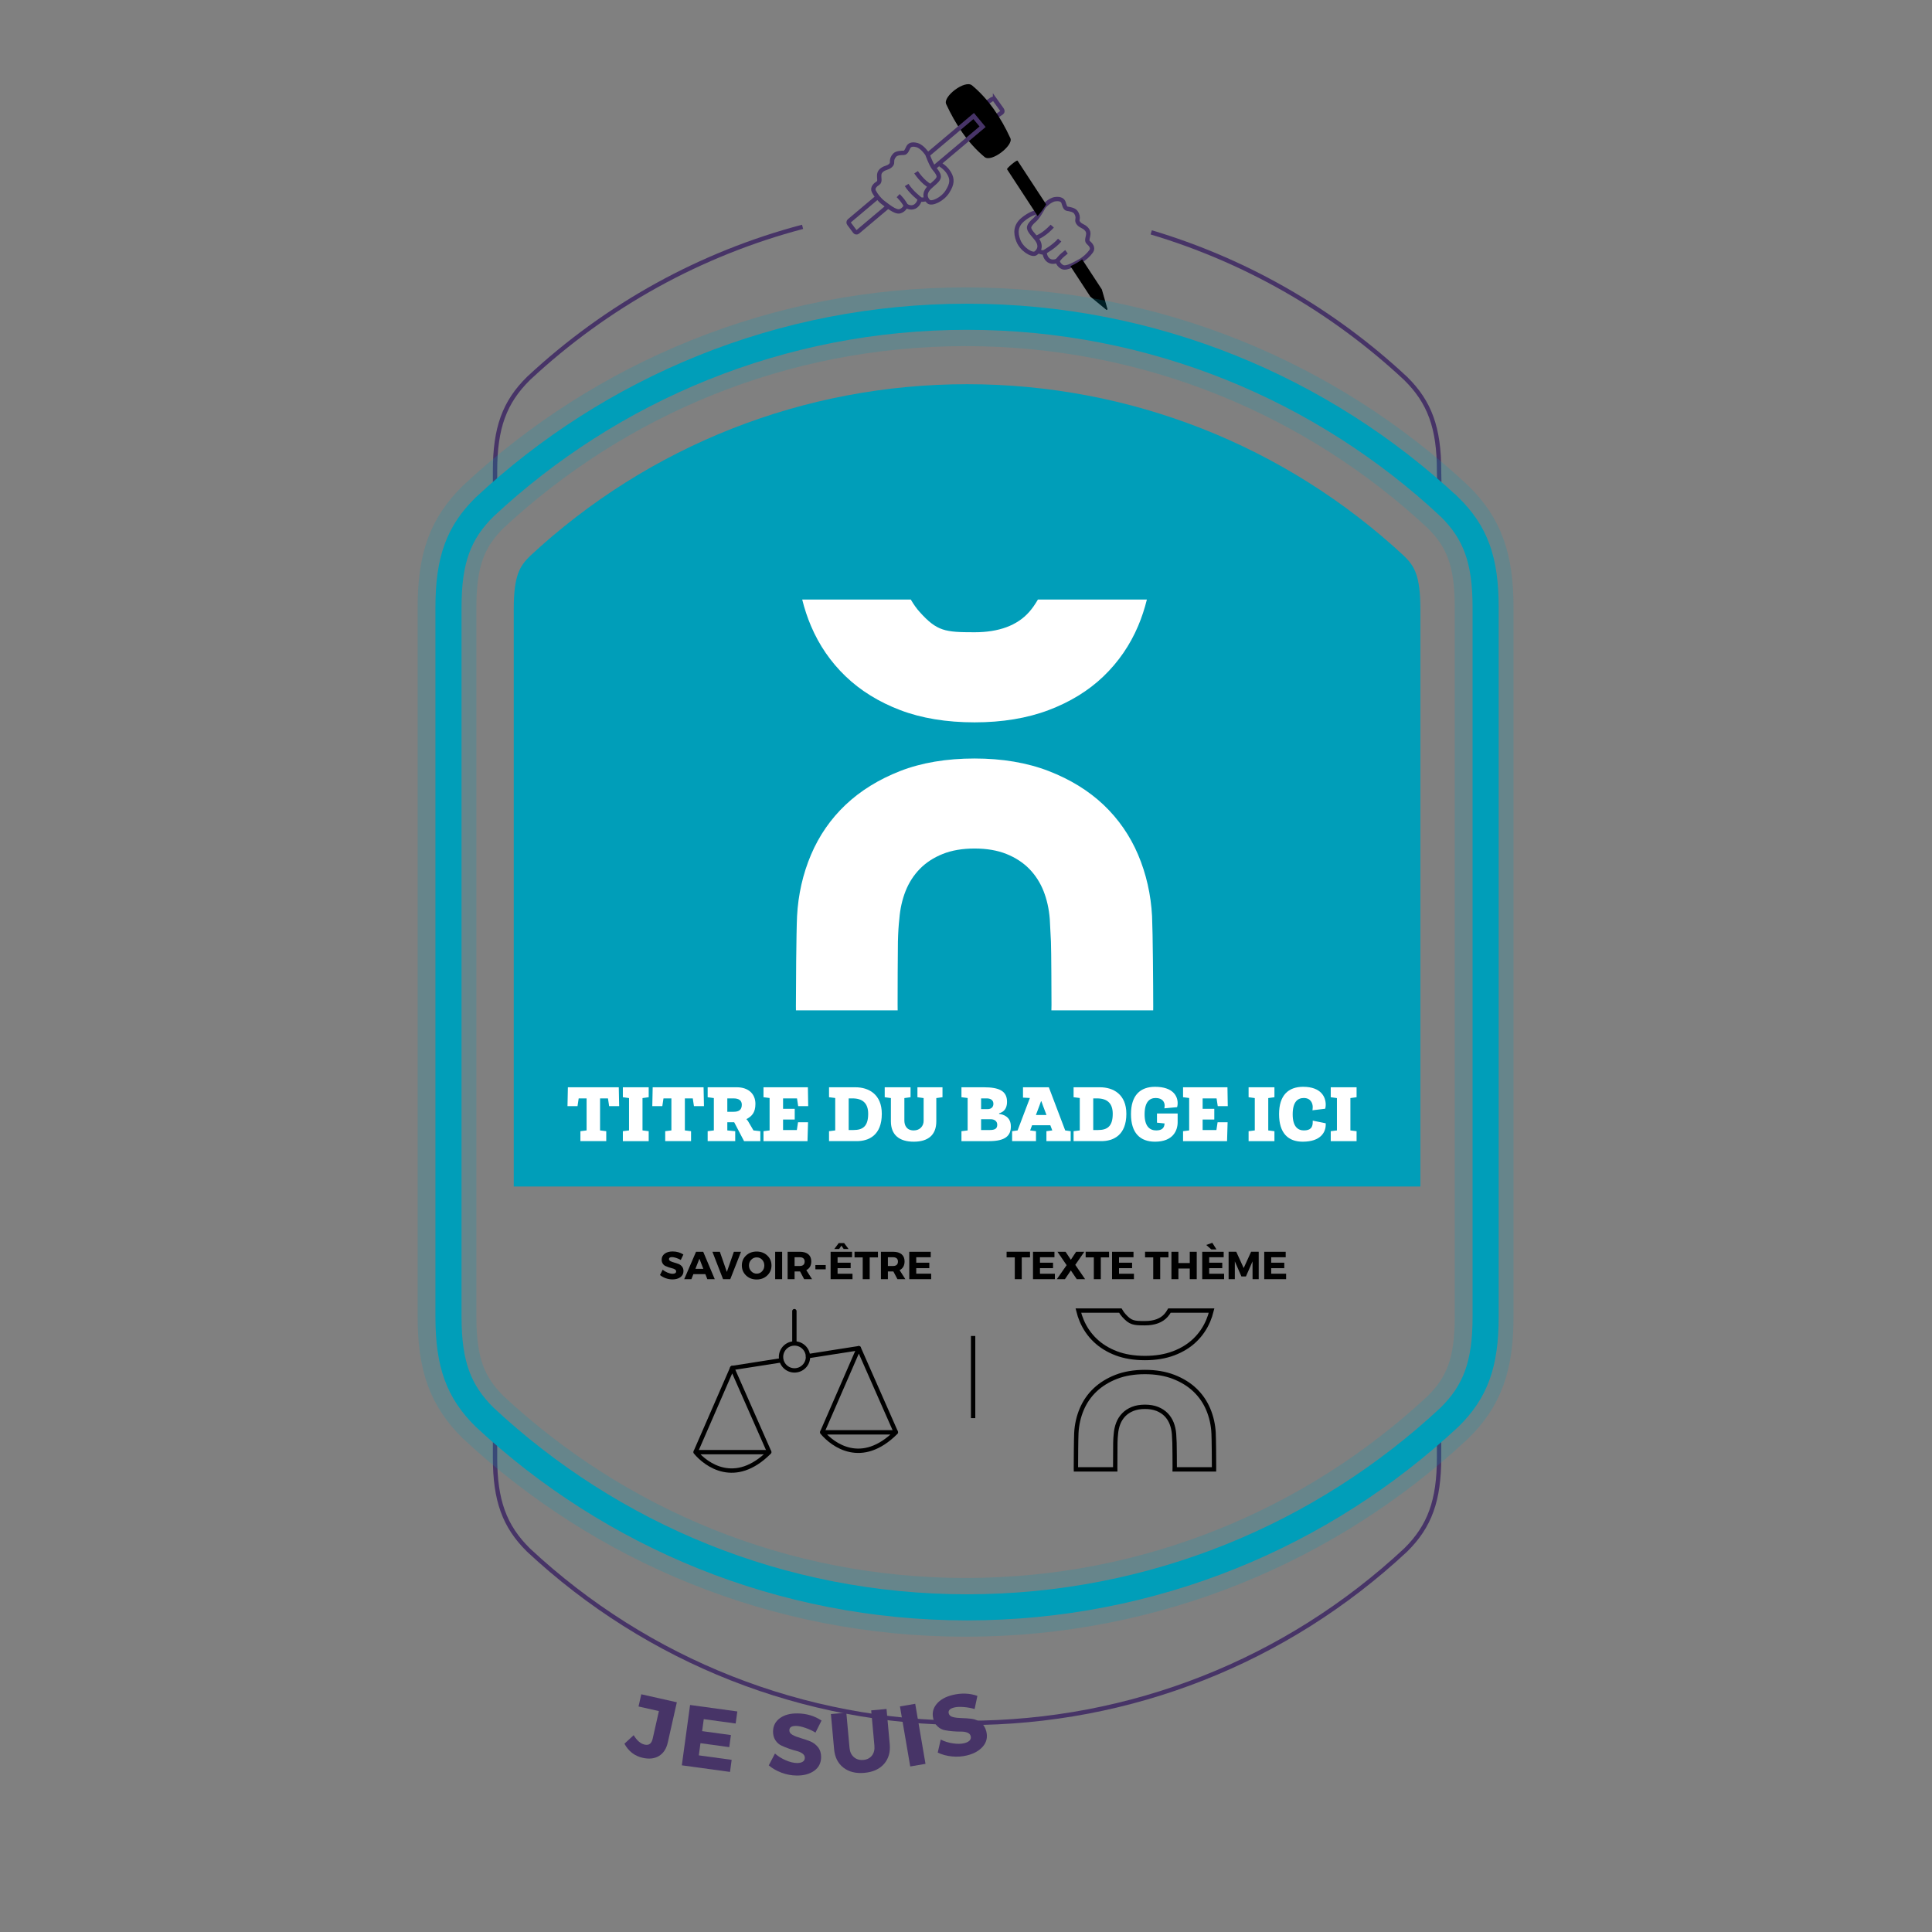 <?xml version="1.0" encoding="UTF-8" standalone="no"?>
<svg xmlns:dc="http://purl.org/dc/elements/1.1/"
  xmlns:cc="http://creativecommons.org/ns#"
  xmlns:rdf="http://www.w3.org/1999/02/22-rdf-syntax-ns#"
  xmlns:svg="http://www.w3.org/2000/svg"
  xmlns="http://www.w3.org/2000/svg"
  xmlns:xlink="http://www.w3.org/1999/xlink" version="1.1" x="0px" y="0px" width="100%" height="100%" viewBox="0 0 888.189 888.189" enable-background="new 0 0 850.394 841.89" xml:space="preserve" id="svg2303">
  <rect x="0" y="0" width="888.189" height="888.189" fill="#808080" stroke="none"/>
  <defs id="defs2307">
    <linearGradient y2="116.817" x2="420.564" y1="116.817" x1="257.767" gradientUnits="userSpaceOnUse" id="SVGID_1_">
      <stop id="stop2215" style="stop-color:#FFFFFF" offset="0" />
      <stop id="stop2217" style="stop-color:#8D7D9F" offset="0.452" />
      <stop id="stop2219" style="stop-color:#473467" offset="1" />
    </linearGradient>
    <linearGradient gradientTransform="matrix(-1,0,0,1,1066.576,0)" y2="116.817" x2="634.81" y1="116.817" x1="472.013" gradientUnits="userSpaceOnUse" id="SVGID_2_">
      <stop id="stop2224" style="stop-color:#FFFFFF" offset="0" />
      <stop id="stop2226" style="stop-color:#8D7D9F" offset="0.452" />
      <stop id="stop2228" style="stop-color:#473467" offset="1" />
    </linearGradient>
    <clipPath id="SVGID_2_-4">
      <use height="100%" width="100%" y="0" x="0" xlink:href="#SVGID_1_-0" overflow="visible" id="use122" />
    </clipPath>
    <clipPath id="SVGID_4_">
      <use height="100%" width="100%" y="0" x="0" xlink:href="#SVGID_3_" overflow="visible" id="use132" />
    </clipPath>
    <path id="SVGID_1_-0" d="m 404.664,50.394 c 1.172,3.438 3.039,6.252 4.836,8.439 l -19.805,17.313 c -3.164,-1.836 -6.135,-4.258 -8.674,-7.969 l -13.156,3.746 c 0,0 -1.5,20.816 0.125,20.816 1.625,0 20.75,-1.5 22,-1.5 1.25,0 37.625,-22.125 37.625,-22.125 l 13.875,-38 c 0,0 -0.625,-12.084 -1,-12.291 -0.375,-0.209 -36.375,17.006 -36.375,17.006 z" />
    <path id="SVGID_3_" d="m 453.475,81.825 c 1.949,-1.783 5.014,-5.445 6.551,-8.467 l 18.717,21.805 0.957,1.021 c -2.836,3.092 -6.361,5.285 -9.527,6.563 l 4.693,17.242 13.125,9.75 0.375,-10.625 c 0,0 -5.125,-47.875 -5.375,-48.25 -0.25,-0.375 -24.334,-23.75 -24.334,-23.75 0,0 -13.166,1.125 -13.166,1.5 0,0.375 -9.506,10 -9.506,10 l 5.662,19.625 z" />
    <clipPath id="SVGID_2_-4-8">
      <use id="use122-9" overflow="visible" xlink:href="#SVGID_1_-0" x="0" y="0" width="100%" height="100%" />
    </clipPath>
    <clipPath id="SVGID_4_-4">
      <use id="use132-1" overflow="visible" xlink:href="#SVGID_3_" x="0" y="0" width="100%" height="100%" />
    </clipPath>
    <path d="m 404.664,50.394 c 1.172,3.438 3.039,6.252 4.836,8.439 l -19.805,17.313 c -3.164,-1.836 -6.135,-4.258 -8.674,-7.969 l -13.156,3.746 c 0,0 -1.5,20.816 0.125,20.816 1.625,0 20.75,-1.5 22,-1.5 1.25,0 37.625,-22.125 37.625,-22.125 l 13.875,-38 c 0,0 -0.625,-12.084 -1,-12.291 -0.375,-0.209 -36.375,17.006 -36.375,17.006 z" id="path300" />
    <path d="m 453.475,81.825 c 1.949,-1.783 5.014,-5.445 6.551,-8.467 l 18.717,21.805 0.957,1.021 c -2.836,3.092 -6.361,5.285 -9.527,6.563 l 4.693,17.242 13.125,9.75 0.375,-10.625 c 0,0 -5.125,-47.875 -5.375,-48.25 -0.25,-0.375 -24.334,-23.75 -24.334,-23.75 0,0 -13.166,1.125 -13.166,1.5 0,0.375 -9.506,10 -9.506,10 l 5.662,19.625 z" id="path307" />
    <linearGradient y2="34.083" x2="419.225" y1="34.083" x1="256.428" gradientUnits="userSpaceOnUse" id="SVGID_1_-1" gradientTransform="translate(-0.529,-24.95)">
      <stop id="stop95" style="stop-color:#FFFFFF" offset="0" />
      <stop id="stop97" style="stop-color:#8D7D9F" offset="0.452" />
      <stop id="stop99" style="stop-color:#473467" offset="1" />
    </linearGradient>
    <linearGradient gradientTransform="matrix(-1,0,0,1,1066.047,-24.95)" y2="34.083" x2="636.148" y1="34.083" x1="473.352" gradientUnits="userSpaceOnUse" id="SVGID_2_-1">
      <stop id="stop104" style="stop-color:#FFFFFF" offset="0" />
      <stop id="stop106" style="stop-color:#8D7D9F" offset="0.452" />
      <stop id="stop108" style="stop-color:#473467" offset="1" />
    </linearGradient>
    <linearGradient gradientTransform="translate(-0.529,-24.95)" id="SVGID_1_-1-5" gradientUnits="userSpaceOnUse" x1="256.428" y1="34.083" x2="419.225" y2="34.083">
      <stop offset="0" style="stop-color:#FFFFFF" id="stop95-6" />
      <stop offset="0.452" style="stop-color:#8D7D9F" id="stop97-9" />
      <stop offset="1" style="stop-color:#473467" id="stop99-4" />
    </linearGradient>
    <linearGradient id="SVGID_2_-1-0" gradientUnits="userSpaceOnUse" x1="473.352" y1="34.083" x2="636.148" y2="34.083" gradientTransform="matrix(-1,0,0,1,1066.047,-24.95)">
      <stop offset="0" style="stop-color:#FFFFFF" id="stop104-4" />
      <stop offset="0.452" style="stop-color:#8D7D9F" id="stop106-9" />
      <stop offset="1" style="stop-color:#473467" id="stop108-8" />
    </linearGradient>
    <linearGradient gradientTransform="translate(0,-6)" id="SVGID_1_-6" gradientUnits="userSpaceOnUse" x1="275.5" y1="42.818" x2="438.297" y2="42.818">
      <stop offset="0" style="stop-color:#FFFFFF" id="stop111" />
      <stop offset="0.452" style="stop-color:#8D7D9F" id="stop113" />
      <stop offset="1" style="stop-color:#473467" id="stop115" />
    </linearGradient>
    <linearGradient id="SVGID_2_-2" gradientUnits="userSpaceOnUse" x1="482.625" y1="42.818" x2="645.422" y2="42.818" gradientTransform="matrix(-1,0,0,1,1094.923,-6)">
      <stop offset="0" style="stop-color:#FFFFFF" id="stop120" />
      <stop offset="0.452" style="stop-color:#8D7D9F" id="stop122" />
      <stop offset="1" style="stop-color:#473467" id="stop124" />
    </linearGradient>
    <linearGradient y2="42.818" x2="438.297" y1="42.818" x1="275.5" gradientUnits="userSpaceOnUse" id="SVGID_1_-6-5" gradientTransform="translate(0,-6)">
      <stop id="stop111-4" style="stop-color:#FFFFFF" offset="0" />
      <stop id="stop113-6" style="stop-color:#8D7D9F" offset="0.452" />
      <stop id="stop115-2" style="stop-color:#473467" offset="1" />
    </linearGradient>
    <linearGradient gradientTransform="matrix(-1,0,0,1,1094.923,-6)" y2="42.818" x2="645.422" y1="42.818" x1="482.625" gradientUnits="userSpaceOnUse" id="SVGID_2_-2-4">
      <stop id="stop120-0" style="stop-color:#FFFFFF" offset="0" />
      <stop id="stop122-0" style="stop-color:#8D7D9F" offset="0.452" />
      <stop id="stop124-0" style="stop-color:#473467" offset="1" />
    </linearGradient>
    <linearGradient y2="41.618" x2="419.768" y1="41.618" x1="256.971" gradientUnits="userSpaceOnUse" id="SVGID_1_-8" gradientTransform="translate(0,-28)">
      <stop id="stop105" style="stop-color:#FFFFFF" offset="0" />
      <stop id="stop107" style="stop-color:#8D7D9F" offset="0.452" />
      <stop id="stop109" style="stop-color:#473467" offset="1" />
    </linearGradient>
    <linearGradient gradientTransform="matrix(-1,0,0,1,1066.576,-28)" y2="41.618" x2="635.606" y1="41.618" x1="472.809" gradientUnits="userSpaceOnUse" id="SVGID_2_-8">
      <stop id="stop114" style="stop-color:#FFFFFF" offset="0" />
      <stop id="stop116" style="stop-color:#8D7D9F" offset="0.452" />
      <stop id="stop118" style="stop-color:#473467" offset="1" />
    </linearGradient>
    <linearGradient gradientTransform="translate(0,-28)" id="SVGID_1_-8-3" gradientUnits="userSpaceOnUse" x1="256.971" y1="41.618" x2="419.768" y2="41.618">
      <stop offset="0" style="stop-color:#FFFFFF" id="stop105-8" />
      <stop offset="0.452" style="stop-color:#8D7D9F" id="stop107-8" />
      <stop offset="1" style="stop-color:#473467" id="stop109-0" />
    </linearGradient>
    <linearGradient id="SVGID_2_-8-3" gradientUnits="userSpaceOnUse" x1="472.809" y1="41.618" x2="635.606" y2="41.618" gradientTransform="matrix(-1,0,0,1,1066.576,-28)">
      <stop offset="0" style="stop-color:#FFFFFF" id="stop114-2" />
      <stop offset="0.452" style="stop-color:#8D7D9F" id="stop116-4" />
      <stop offset="1" style="stop-color:#473467" id="stop118-3" />
    </linearGradient>
    <clipPath id="SVGID_2_-0">
      <use height="100%" width="100%" y="0" x="0" xlink:href="#SVGID_1_-4" overflow="visible" id="use120" />
    </clipPath>
    <clipPath id="SVGID_4_-7">
      <use height="100%" width="100%" y="0" x="0" xlink:href="#SVGID_3_-9" overflow="visible" id="use130" />
    </clipPath>
    <path id="SVGID_1_-4" d="m 345.654,37.04 c 1.172,3.438 3.038,6.251 4.834,8.438 l -19.805,17.313 c -3.164,-1.835 -6.133,-4.258 -8.672,-7.969 l -13.158,3.746 c 0,0 -1.5,20.817 0.125,20.817 1.625,0 20.75,-1.5 22,-1.5 1.25,0 37.625,-22.125 37.625,-22.125 l 13.875,-38 c 0,0 -0.625,-12.086 -1,-12.293 -0.375,-0.207 -36.375,17.006 -36.375,17.006 z" />
    <path id="SVGID_3_-9" d="m 394.464,68.472 c 1.949,-1.783 5.013,-5.446 6.55,-8.466 l 18.716,21.805 0.959,1.021 c -2.836,3.093 -6.363,5.284 -9.528,6.562 l 4.693,17.244 13.125,9.75 0.375,-10.625 c 0,0 -5.125,-47.875 -5.375,-48.25 -0.25,-0.375 -24.334,-23.75 -24.334,-23.75 0,0 -13.166,1.125 -13.166,1.5 0,0.375 -9.506,10 -9.506,10 l 5.663,19.625 z" />
    <clipPath id="SVGID_2_-0-1">
      <use id="use120-2" overflow="visible" xlink:href="#SVGID_1_-4" x="0" y="0" width="100%" height="100%" />
    </clipPath>
    <clipPath id="SVGID_4_-7-2">
      <use id="use130-6" overflow="visible" xlink:href="#SVGID_3_-9" x="0" y="0" width="100%" height="100%" />
    </clipPath>
    <path d="m 345.654,37.04 c 1.172,3.438 3.038,6.251 4.834,8.438 l -19.805,17.313 c -3.164,-1.835 -6.133,-4.258 -8.672,-7.969 l -13.158,3.746 c 0,0 -1.5,20.817 0.125,20.817 1.625,0 20.75,-1.5 22,-1.5 1.25,0 37.625,-22.125 37.625,-22.125 l 13.875,-38 c 0,0 -0.625,-12.086 -1,-12.293 -0.375,-0.207 -36.375,17.006 -36.375,17.006 z" id="path368" />
    <path d="m 394.464,68.472 c 1.949,-1.783 5.013,-5.446 6.55,-8.466 l 18.716,21.805 0.959,1.021 c -2.836,3.093 -6.363,5.284 -9.528,6.562 l 4.693,17.244 13.125,9.75 0.375,-10.625 c 0,0 -5.125,-47.875 -5.375,-48.25 -0.25,-0.375 -24.334,-23.75 -24.334,-23.75 0,0 -13.166,1.125 -13.166,1.5 0,0.375 -9.506,10 -9.506,10 l 5.663,19.625 z" id="path375" />
  </defs>
  <!-- <g id="layer1">
    <g style="display:inline;fill:#ffffff;stroke:none" id="filet_3_posture" transform="translate(80.319,33.22926)">
      <g id="g158-7" style="fill:#ffffff;stroke:none">
        <path id="path156-8" d="m 586.015,199.789 c -58.114,-54.207 -136.033,-87.394 -221.754,-87.394 -85.722,0 -163.64,33.187 -221.744,87.394 -11.891,11.699 -16.655,24.214 -16.655,46.111 v 326.304 c 0,21.887 4.765,34.42 16.655,46.127 58.104,54.188 136.021,87.374 221.744,87.374 85.721,0 163.64,-33.186 221.754,-87.374 11.896,-11.707 16.643,-24.24 16.643,-46.127 V 245.9 c 0,-21.897 -4.746,-34.412 -16.643,-46.111 z" stroke-miterlimit="10" stroke-width="12" stroke="#009eb9" fill="none" clip-rule="evenodd" fill-rule="evenodd" style="fill:#ffffff;stroke:none" />
      </g>
    </g>
  </g> -->
  <g id="layer26" style="display:inline">
    <g style="display:inline" id="texte_posture">
      <g id="g14">
        <path id="path2" d="m 311.162,782.583 -4.168,18.496 c -0.651,2.888 -1.997,4.948 -4.038,6.184 -2.042,1.234 -4.532,1.521 -7.472,0.858 -3.72,-0.839 -6.527,-3.002 -8.419,-6.49 l 4.246,-3.922 c 1.494,2.469 3.177,3.914 5.05,4.336 1.951,0.439 3.179,-0.459 3.683,-2.696 l 2.867,-12.721 -9.365,-2.11 1.266,-5.619 z" fill="#473467" />
        <path id="path4" d="m 338.203,792.339 -14.663,-2.007 -0.754,5.509 13.237,1.812 -0.759,5.548 -13.237,-1.811 -0.765,5.588 15.1,2.065 -0.759,5.549 -22.154,-3.031 3.796,-27.742 21.717,2.972 z" fill="#473467" />
        <path id="path6" d="m 366.683,787.703 c 4.186,0.065 7.85,1.163 10.99,3.293 l -2.768,5.517 c -1.453,-0.876 -3.015,-1.601 -4.686,-2.173 -1.672,-0.573 -3.081,-0.869 -4.227,-0.887 -2.054,-0.032 -3.09,0.632 -3.112,1.991 -0.014,0.88 0.481,1.595 1.487,2.144 1.005,0.55 2.23,1.029 3.678,1.438 1.447,0.409 2.893,0.898 4.338,1.468 1.443,0.569 2.663,1.476 3.657,2.718 0.994,1.242 1.477,2.797 1.447,4.663 -0.042,2.693 -1.128,4.776 -3.259,6.25 -2.129,1.474 -4.82,2.185 -8.074,2.134 -2.32,-0.036 -4.607,-0.473 -6.86,-1.308 -2.254,-0.836 -4.21,-1.959 -5.868,-3.372 l 2.846,-5.437 c 1.394,1.249 3.044,2.282 4.952,3.098 1.907,0.817 3.607,1.237 5.101,1.261 1.146,0.018 2.042,-0.175 2.689,-0.578 0.647,-0.403 0.977,-1.005 0.988,-1.805 0.013,-0.773 -0.344,-1.426 -1.068,-1.957 -0.727,-0.532 -1.633,-0.933 -2.722,-1.203 -1.089,-0.27 -2.27,-0.629 -3.543,-1.075 -1.273,-0.446 -2.453,-0.932 -3.538,-1.456 -1.085,-0.523 -1.986,-1.344 -2.702,-2.463 -0.716,-1.117 -1.062,-2.449 -1.038,-3.996 0.04,-2.56 1.092,-4.59 3.156,-6.092 2.065,-1.501 4.777,-2.226 8.136,-2.173 z" fill="#473467" />
        <path id="path8" d="m 407.56,785.66 1.473,16.173 c 0.337,3.691 -0.539,6.724 -2.625,9.096 -2.088,2.373 -5.082,3.736 -8.986,4.092 -3.931,0.358 -7.156,-0.439 -9.677,-2.393 -2.521,-1.952 -3.949,-4.774 -4.285,-8.466 l -1.474,-16.173 7.092,-0.646 1.473,16.174 c 0.169,1.859 0.842,3.291 2.018,4.295 1.176,1.004 2.627,1.427 4.354,1.27 1.699,-0.154 3.01,-0.822 3.934,-2.005 0.924,-1.182 1.299,-2.715 1.127,-4.601 l -1.473,-16.174 z" fill="#473467" />
        <path id="path10" d="m 425.474,810.885 -7.018,1.2 -4.723,-27.599 7.018,-1.201 z" fill="#473467" />
        <path id="path12" d="m 437.866,779.244 c 4.065,-0.998 7.888,-0.865 11.466,0.398 l -1.277,6.038 c -1.628,-0.479 -3.322,-0.783 -5.084,-0.914 -1.762,-0.13 -3.201,-0.059 -4.314,0.215 -1.994,0.489 -2.828,1.395 -2.504,2.715 0.209,0.855 0.869,1.421 1.98,1.697 1.111,0.276 2.419,0.43 3.923,0.458 1.503,0.029 3.026,0.136 4.568,0.32 1.542,0.184 2.95,0.752 4.228,1.701 1.276,0.95 2.137,2.331 2.582,4.144 0.643,2.616 0.119,4.907 -1.566,6.872 -1.688,1.966 -4.11,3.336 -7.27,4.111 -2.254,0.553 -4.576,0.711 -6.969,0.475 -2.392,-0.236 -4.568,-0.827 -6.531,-1.774 l 1.375,-5.979 c 1.664,0.854 3.523,1.435 5.576,1.741 2.052,0.306 3.803,0.281 5.253,-0.075 1.113,-0.273 1.933,-0.687 2.455,-1.241 0.522,-0.554 0.688,-1.219 0.499,-1.996 -0.186,-0.751 -0.695,-1.291 -1.531,-1.622 -0.837,-0.33 -1.815,-0.487 -2.938,-0.473 -1.123,0.015 -2.355,-0.033 -3.701,-0.143 -1.344,-0.108 -2.608,-0.279 -3.791,-0.511 -1.183,-0.23 -2.262,-0.797 -3.238,-1.697 -0.976,-0.899 -1.647,-2.101 -2.017,-3.603 -0.61,-2.486 -0.107,-4.717 1.509,-6.692 1.615,-1.975 4.054,-3.364 7.317,-4.165 z" fill="#473467" />
      </g>
    </g>
  </g>
  <g id="layer25" style="display:inline">
    <g style="display:inline" id="filet_separation_theme" transform="translate(80.319,33.229)">
      <line id="line17" y2="618.729" x2="367.047" y1="580.945" x1="367.047" stroke-miterlimit="10" stroke-linejoin="round" stroke-width="2" stroke="#000000" fill="none" />
    </g>
  </g>
  <g id="layer24" style="display:inline">
    <g style="display:inline" id="picto_theme" transform="translate(80.319,33.229)">
      <g id="g24">
        <path id="path20" d="m 423.134,582.914 c 2.643,2.538 5.906,4.559 9.697,6.002 3.789,1.446 8.236,2.179 13.221,2.179 4.916,0 9.348,-0.732 13.17,-2.179 3.823,-1.443 7.104,-3.463 9.746,-6.002 2.646,-2.541 4.717,-5.552 6.154,-8.945 0.629,-1.488 1.151,-3.065 1.555,-4.697 h -19.365 c -0.51,0.879 -1.025,1.608 -1.57,2.223 -2.111,2.38 -5.37,3.588 -9.689,3.588 -5.246,0 -6.665,-0.176 -9.738,-3.586 -0.556,-0.613 -1.064,-1.323 -1.592,-2.225 h -19.299 c 0.401,1.626 0.926,3.204 1.559,4.696 1.437,3.398 3.507,6.408 6.151,8.946 z" stroke-miterlimit="10" stroke-width="2" stroke="#000000" fill="none" />
        <path id="path22" d="m 477.599,625.551 c -0.203,-3.843 -1.037,-7.519 -2.477,-10.921 -1.438,-3.389 -3.507,-6.378 -6.152,-8.883 -2.642,-2.502 -5.923,-4.521 -9.751,-6.002 -3.826,-1.478 -8.256,-2.228 -13.167,-2.228 -4.979,0 -9.426,0.75 -13.219,2.227 -3.795,1.482 -7.059,3.502 -9.701,6.003 -2.644,2.502 -4.713,5.491 -6.15,8.883 -1.44,3.398 -2.275,7.072 -2.478,10.923 -0.141,3.044 -0.203,12.774 -0.203,15.961 0,0.237 0.003,0.462 0.007,0.69 l 0.002,0.071 h 18.076 l -0.002,-0.137 c -0.004,-0.274 -0.009,-0.55 -0.009,-0.834 0,-1.51 0.018,-9.703 0.054,-11.221 0.037,-1.573 0.121,-2.906 0.256,-4.074 0.138,-1.756 0.508,-3.416 1.1,-4.918 0.596,-1.506 1.449,-2.836 2.541,-3.951 1.09,-1.117 2.459,-2.011 4.063,-2.654 1.604,-0.642 3.51,-0.968 5.663,-0.968 2.152,0 4.057,0.326 5.662,0.968 1.602,0.643 2.971,1.536 4.067,2.653 1.088,1.119 1.94,2.447 2.536,3.951 0.59,1.501 0.961,3.16 1.101,4.935 0.069,1.199 0.138,2.545 0.208,4.049 0.065,1.524 0.098,9.72 0.098,11.23 0,0.249 -0.006,0.491 -0.014,0.733 -0.002,0.078 -0.004,0.156 -0.006,0.237 h 18.093 l 10e-4,-0.092 c 0.004,-0.22 0.007,-0.439 0.007,-0.67 0,-3.422 -0.069,-12.982 -0.206,-15.961 z" stroke-miterlimit="10" stroke-width="2" stroke="#000000" fill="none" />
      </g>
    </g>
  </g>
  <g id="layer23" style="display:inline">
    <g style="display:inline" id="texte_picto_theme" transform="translate(80.319,33.229)">
      <g id="g47">
        <path id="path27" d="m 393.207,544.816 h -3.799 v 10.025 h -3.203 v -10.025 h -3.762 v -2.592 h 10.764 z" />
        <path id="path29" d="m 404.439,544.762 h -6.66 v 2.502 h 6.012 v 2.521 h -6.012 v 2.538 h 6.857 v 2.52 h -10.063 v -12.6 h 9.865 v 2.519 z" />
        <path id="path31" d="m 414.014,548.254 4.519,6.588 h -3.834 l -2.719,-4.014 -2.718,4.014 h -3.726 l 4.5,-6.443 -4.213,-6.156 h 3.727 l 2.43,3.672 2.43,-3.672 h 3.763 z" />
        <path id="path33" d="m 429.548,544.816 h -3.799 v 10.025 h -3.203 v -10.025 h -3.762 v -2.592 h 10.764 z" />
        <path id="path35" d="m 440.781,544.762 h -6.66 v 2.502 h 6.012 v 2.521 h -6.012 v 2.538 h 6.857 v 2.52 h -10.063 v -12.6 h 9.865 v 2.519 z" />
        <path id="path37" d="m 456.854,544.816 h -3.798 v 10.025 h -3.204 v -10.025 h -3.763 v -2.592 h 10.765 z" />
        <path id="path39" d="m 469.85,554.842 h -3.204 v -4.896 h -5.221 v 4.896 h -3.203 v -12.6 h 3.203 v 5.184 h 5.221 v -5.184 h 3.204 z" />
        <path id="path41" d="m 482.234,544.762 h -6.66 v 2.502 h 6.012 v 2.521 h -6.012 v 2.538 h 6.857 v 2.52 H 472.37 v -12.6 h 9.864 z m -3.313,-3.617 h -2.375 l -2.34,-2.034 2.807,-0.99 z" />
        <path id="path43" d="m 498.343,554.842 h -2.826 l -0.018,-8.189 -3.023,6.93 h -2.088 l -3.024,-6.93 v 8.189 h -2.862 v -12.617 h 3.51 l 3.42,7.506 3.42,-7.506 h 3.492 v 12.617 z" />
        <path id="path45" d="m 510.746,544.762 h -6.66 v 2.502 h 6.012 v 2.521 h -6.012 v 2.538 h 6.857 v 2.52 h -10.062 v -12.6 h 9.864 v 2.519 z" />
      </g>
    </g>
  </g>
  <g id="layer22" style="display:inline">
    <g style="display:inline" id="picto_categorie" transform="translate(80.319,33.229)">
      <g id="g66">
        <circle id="circle50" r="6.194" cy="590.588" cx="284.935" stroke-miterlimit="10" stroke-width="2" stroke="#000000" fill="none" />
        <path id="path52" d="m 331.553,625.253 h -33.905 c 4.891,5.868 18.203,15.702 33.905,0 z" stroke-miterlimit="10" stroke-linejoin="round" stroke-width="2" stroke="#000000" fill="none" />
        <polyline id="polyline54" points="    331.553,625.253 314.492,586.567 297.648,625.253   " stroke-miterlimit="10" stroke-linejoin="round" stroke-width="2" stroke="#000000" fill="none" />
        <path id="path56" d="m 273.347,634.357 h -33.905 c 4.891,5.869 18.203,15.703 33.905,0 z" stroke-miterlimit="10" stroke-linejoin="round" stroke-width="2" stroke="#000000" fill="none" />
        <polyline id="polyline58" points="    273.347,634.357 256.286,595.672 239.442,634.357   " stroke-miterlimit="10" stroke-linejoin="round" stroke-width="2" stroke="#000000" fill="none" />
        <line id="line60" y2="586.567" x2="314.492" y1="590.221" x1="291.139" stroke-miterlimit="10" stroke-linejoin="round" stroke-linecap="round" stroke-width="2" stroke="#000000" fill="none" />
        <line id="line62" y2="592.164" x2="278.712" y1="595.672" x1="256.286" stroke-miterlimit="10" stroke-linejoin="round" stroke-linecap="round" stroke-width="2" stroke="#000000" fill="none" />
        <line id="line64" y2="583.666" x2="284.88" y1="569.539" x1="284.88" stroke-miterlimit="10" stroke-linecap="round" stroke-width="2" stroke="#000000" fill="none" />
      </g>
    </g>
  </g>
  <g id="layer21" style="display:inline">
    <g style="display:inline" id="texte_picto_categorie" transform="translate(80.319,33.229)">
      <g id="g91">
        <path id="path69" d="m 228.887,542.098 c 1.884,0 3.54,0.469 4.968,1.404 l -1.206,2.502 c -0.66,-0.383 -1.368,-0.699 -2.124,-0.945 -0.756,-0.245 -1.393,-0.368 -1.908,-0.368 -0.924,0 -1.386,0.306 -1.386,0.918 0,0.396 0.228,0.714 0.684,0.954 0.456,0.24 1.011,0.447 1.665,0.621 0.654,0.174 1.308,0.384 1.962,0.63 0.654,0.246 1.209,0.646 1.665,1.196 0.456,0.553 0.684,1.248 0.684,2.088 0,1.213 -0.474,2.158 -1.422,2.836 -0.948,0.678 -2.154,1.017 -3.618,1.017 -1.044,0 -2.076,-0.18 -3.096,-0.54 -1.021,-0.359 -1.908,-0.852 -2.664,-1.477 l 1.242,-2.465 c 0.636,0.552 1.386,1.005 2.25,1.358 0.864,0.354 1.632,0.531 2.304,0.531 0.516,0 0.918,-0.093 1.206,-0.279 0.288,-0.186 0.432,-0.459 0.432,-0.819 0,-0.348 -0.166,-0.639 -0.495,-0.873 -0.33,-0.233 -0.741,-0.407 -1.233,-0.521 -0.492,-0.113 -1.026,-0.268 -1.602,-0.459 -0.576,-0.191 -1.11,-0.402 -1.602,-0.63 -0.492,-0.228 -0.903,-0.591 -1.233,-1.089 -0.331,-0.498 -0.495,-1.096 -0.495,-1.791 0,-1.152 0.459,-2.073 1.377,-2.764 0.918,-0.69 2.133,-1.035 3.645,-1.035 z" />
        <path id="path71" d="m 243.953,552.521 h -5.508 l -0.918,2.321 h -3.294 l 5.436,-12.6 h 3.294 l 5.31,12.6 h -3.42 z m -0.936,-2.431 -1.8,-4.662 -1.836,4.662 z" />
        <path id="path73" d="m 255.401,554.842 h -3.312 l -4.896,-12.6 h 3.42 l 3.222,9.27 3.222,-9.27 h 3.294 z" />
        <path id="path75" d="m 267.532,542.135 c 1.956,0 3.582,0.609 4.878,1.826 1.296,1.219 1.944,2.739 1.944,4.563 0,1.836 -0.651,3.372 -1.953,4.608 -1.302,1.235 -2.925,1.854 -4.869,1.854 -1.944,0 -3.564,-0.615 -4.86,-1.846 -1.296,-1.229 -1.944,-2.768 -1.944,-4.616 0,-1.836 0.648,-3.36 1.944,-4.572 1.296,-1.212 2.916,-1.817 4.86,-1.817 z m 0.036,2.681 c -0.984,0 -1.824,0.357 -2.52,1.07 -0.696,0.715 -1.044,1.6 -1.044,2.656 0,1.055 0.351,1.946 1.053,2.672 0.702,0.727 1.539,1.09 2.511,1.09 0.972,0 1.797,-0.363 2.475,-1.09 0.678,-0.726 1.017,-1.617 1.017,-2.672 0,-1.057 -0.339,-1.941 -1.017,-2.656 -0.678,-0.712 -1.502,-1.07 -2.475,-1.07 z" />
        <path id="path77" d="m 279.25,554.842 h -3.204 v -12.6 h 3.204 z" />
        <path id="path79" d="m 289.366,554.842 -1.872,-3.545 h -0.09 -2.43 v 3.545 h -3.204 v -12.6 h 5.634 c 1.668,0 2.958,0.381 3.87,1.143 0.912,0.763 1.368,1.846 1.368,3.25 0,1.943 -0.762,3.293 -2.286,4.049 l 2.646,4.158 z m -4.392,-6.066 h 2.43 c 0.696,0 1.236,-0.174 1.62,-0.522 0.384,-0.348 0.576,-0.852 0.576,-1.512 0,-0.648 -0.192,-1.14 -0.576,-1.477 -0.384,-0.335 -0.924,-0.504 -1.62,-0.504 h -2.43 z" />
        <path id="path81" d="m 299.285,550.307 h -4.752 v -1.963 h 4.752 z" />
        <path id="path83" d="m 311.398,544.762 h -6.66 v 2.502 h 6.012 v 2.521 h -6.012 v 2.538 h 6.858 v 2.52 h -10.062 v -12.6 h 9.864 z m -1.62,-3.797 h -2.232 l -1.044,-1.531 -1.044,1.531 h -2.232 l 2.034,-2.719 h 2.484 z" />
        <path id="path85" d="m 323.296,544.816 h -3.798 v 10.025 h -3.204 v -10.025 h -3.762 v -2.592 h 10.764 z" />
        <path id="path87" d="m 332.26,554.842 -1.872,-3.545 h -0.09 -2.43 v 3.545 h -3.204 v -12.6 h 5.634 c 1.668,0 2.958,0.381 3.87,1.143 0.912,0.763 1.368,1.846 1.368,3.25 0,1.943 -0.762,3.293 -2.286,4.049 l 2.646,4.158 z m -4.392,-6.066 h 2.43 c 0.696,0 1.236,-0.174 1.62,-0.522 0.384,-0.348 0.576,-0.852 0.576,-1.512 0,-0.648 -0.192,-1.14 -0.576,-1.477 -0.384,-0.335 -0.924,-0.504 -1.62,-0.504 h -2.43 z" />
        <path id="path89" d="m 347.56,544.762 h -6.66 v 2.502 h 6.012 v 2.521 H 340.9 v 2.538 h 6.858 v 2.52 h -10.062 v -12.6 h 9.864 z" />
      </g>
    </g>
  </g>
  <g id="layer20" style="display:inline">
    <g style="display:inline" id="fond_categorie" transform="translate(80.319,33.229)">
      <path id="path94" d="M 572.658,512.233 V 246.9 c 0,-15.717 -2.793,-19.87 -7.414,-24.461 -54.805,-50.974 -126.166,-79.044 -200.983,-79.044 -74.821,0 -146.177,28.068 -200.97,79.041 -4.63,4.604 -7.43,8.764 -7.43,24.464 v 265.333 z" fill="#009eb9" clip-rule="evenodd" fill-rule="evenodd" />
    </g>
  </g>
  <g id="layer19" style="display:inline">
    <g style="display:inline" id="picto_posture" transform="translate(80.319,33.229)">
      <g id="g141">
        <g id="g139">
          <g id="g137">
            <path id="path97" d="m 377.119,12.734 3.143,4.403 c 0.354,0.495 0.343,1.114 -0.023,1.376 l -2.102,1.431 c -0.366,0.262 -0.955,0.071 -1.309,-0.425 l -3.143,-4.403 c -0.354,-0.495 -0.343,-1.114 0.023,-1.376 l 2.102,-1.43 c 0.366,-0.261 0.955,-0.071 1.309,0.424 z" stroke-miterlimit="10" stroke-width="2" stroke="#473467" fill="none" clip-rule="evenodd" fill-rule="evenodd" />
            <path id="path99" d="m 354.657,14.632 c -1.613,-3.481 8.643,-11.283 11.874,-8.619 7.24,5.971 13.196,14.52 17.658,24.327 1.471,3.23 -8.715,11.254 -11.873,8.619 -7.771,-6.482 -13.369,-15.068 -17.659,-24.327 z" fill="currentColor" clip-rule="evenodd" fill-rule="evenodd" />
            <path id="path101" d="m 351.876,42.342 c 0,0 2.665,1.488 4.157,4.105 1.492,2.616 1.526,4.762 -0.794,8.425 -2.32,3.663 -7.265,5.861 -8.669,4.579 -1.404,-1.282 -2.564,-3.969 0.916,-7.021 3.48,-3.052 4.603,-3.846 3.156,-6.227 -1.446,-2.382 -1.897,-1.344 -4.664,-8.609 0,0 -2.15,-3.346 -4.659,-4.09 -2.509,-0.744 -3.602,0.122 -4.03,0.916 -0.427,0.793 -1.038,2.616 -2.076,2.62 -1.038,0.005 -3.175,0.005 -4.151,0.981 -0.977,0.977 -1.388,2.139 -1.282,3.358 0.105,1.22 -1.465,2.197 -2.564,2.503 -1.099,0.305 -3.053,1.232 -3.297,2.967 -0.244,1.735 0.55,3.383 -0.61,4.115 -1.16,0.732 -2.747,2.076 -1.893,3.785 0.854,1.71 2.625,3.979 4.396,5.256 1.771,1.277 5.459,4.443 7.509,3.902 2.05,-0.541 2.861,-2.564 2.861,-2.564 0,0 1.99,1.434 3.977,0.435 1.987,-0.999 2.442,-3.548 2.442,-3.548 0,0 -3.969,-2.992 -6.105,-6.411" stroke-miterlimit="10" stroke-width="2" stroke="#473467" fill="none" clip-rule="evenodd" fill-rule="evenodd" />
            <path id="path103" d="m 332.593,56.704 c 0,0 2.923,2.822 3.657,5.074" stroke-miterlimit="10" stroke-width="2" stroke="#473467" fill="none" clip-rule="evenodd" fill-rule="evenodd" />
            <path id="path105" d="m 340.831,45.952 c 0,0 2.991,4.646 6.655,6.478" stroke-miterlimit="10" stroke-width="2" stroke="#473467" fill="none" clip-rule="evenodd" fill-rule="evenodd" />
            <path id="path107" d="m 342.602,58.23 c 0,0 0.247,0.763 3.023,0" stroke-miterlimit="10" stroke-width="2" stroke="#473467" fill="none" clip-rule="evenodd" fill-rule="evenodd" />
            <path id="path109" d="m 406.84,77.16 c -2.614,3.069 -6.978,5.447 -6.978,5.447 0,0 0.078,2.589 1.896,3.868 1.818,1.278 3.997,0.151 3.997,0.151 0,0 0.507,2.121 2.455,2.956 1.948,0.835 6.062,-1.757 8,-2.762 1.938,-1.004 4.022,-2.989 5.118,-4.556 1.096,-1.567 -0.279,-3.127 -1.318,-4.021 -1.041,-0.895 -0.014,-2.409 -0.002,-4.16 0.012,-1.752 -1.785,-2.955 -2.828,-3.418 -1.041,-0.463 -2.452,-1.66 -2.17,-2.852 0.283,-1.19 0.047,-2.399 -0.776,-3.509 -0.823,-1.11 -2.938,-1.422 -3.964,-1.578 -1.025,-0.156 -1.363,-2.049 -1.67,-2.896 -0.307,-0.847 -1.262,-1.865 -3.852,-1.496 -2.59,0.369 -5.207,3.364 -5.207,3.364 -3.8,6.783 -4.094,5.69 -5.873,7.834 -1.779,2.144 -0.785,3.093 2.21,6.622 2.996,3.529 1.455,6.017 -0.122,7.079 -1.576,1.063 -6.309,-1.767 -7.905,-5.798 -1.515,-3.823 -1.148,-7.108 2.126,-9.804 3.275,-2.695 5.901,-3.218 5.901,-3.218" stroke-miterlimit="10" stroke-width="2" stroke="#473467" fill="none" clip-rule="evenodd" fill-rule="evenodd" />
            <path id="path111" d="m 409.986,82.563 c 0,0 -3.305,2.364 -4.359,4.484" stroke-miterlimit="10" stroke-width="2" stroke="#473467" fill="none" clip-rule="evenodd" fill-rule="evenodd" />
            <path id="path113" d="m 403.411,70.721 c 0,0 -3.64,4.159 -7.531,5.435" stroke-miterlimit="10" stroke-width="2" stroke="#473467" fill="none" clip-rule="evenodd" fill-rule="evenodd" />
            <path id="path115" d="m 399.863,82.607 c 0,0 -0.356,0.719 -2.992,-0.442" stroke-miterlimit="10" stroke-width="2" stroke="#473467" fill="none" clip-rule="evenodd" fill-rule="evenodd" />
            <g id="g125">
              <defs id="defs118">
                <path d="m 345.654,37.04 c 1.172,3.438 3.038,6.251 4.834,8.438 l -19.805,17.313 c -3.164,-1.835 -6.133,-4.258 -8.672,-7.969 l -13.158,3.746 c 0,0 -1.5,20.817 0.125,20.817 1.625,0 20.75,-1.5 22,-1.5 1.25,0 37.625,-22.125 37.625,-22.125 l 13.875,-38 c 0,0 -0.625,-12.086 -1,-12.293 -0.375,-0.207 -36.375,17.006 -36.375,17.006 z" id="path876" />
              </defs>
              <clipPath id="clipPath286">
                <use id="use284" overflow="visible" xlink:href="#SVGID_1_-4" x="0" y="0" width="100%" height="100%" />
              </clipPath>
              <path id="path123" d="m 312.762,73.308 c 0.236,0.316 0.881,0.372 1.189,0.113 l 57.447,-48.384 -4.095,-4.923 -57.145,48.171 c -0.431,0.363 -0.478,0.886 -0.126,1.357 z" stroke-miterlimit="10" stroke-width="2" stroke="#473467" fill="none" clip-rule="evenodd" fill-rule="evenodd" clip-path="url(#SVGID_2_-0-1)" />
            </g>
            <g id="g135">
              <defs id="defs128">
                <path d="m 394.464,68.472 c 1.949,-1.783 5.013,-5.446 6.55,-8.466 l 18.716,21.805 0.959,1.021 c -2.836,3.093 -6.363,5.284 -9.528,6.562 l 4.693,17.244 13.125,9.75 0.375,-10.625 c 0,0 -5.125,-47.875 -5.375,-48.25 -0.25,-0.375 -24.334,-23.75 -24.334,-23.75 0,0 -13.166,1.125 -13.166,1.5 0,0.375 -9.506,10 -9.506,10 l 5.663,19.625 z" id="path883" />
              </defs>
              <clipPath id="clipPath294">
                <use id="use292" overflow="visible" xlink:href="#SVGID_3_-9" x="0" y="0" width="100%" height="100%" />
              </clipPath>
              <path id="path133" d="m 428.38,109.271 -7.443,-6.126 -38.289,-58.555 c -0.277,-0.424 4.488,-4.469 4.825,-3.954 l 38.755,59.202 2.619,9.142 z" fill="currentColor" clip-rule="evenodd" fill-rule="evenodd" clip-path="url(#SVGID_4_-7-2)" />
            </g>
          </g>
        </g>
      </g>
    </g>
  </g>
  <g id="layer18" style="display:inline">
    <g style="display:inline" id="filet_1_categorie" transform="translate(80.319,33.229)">
      <g id="g148">
        <path id="path144" d="m 288.648,71.051 c -46.693,12.326 -89.934,36.044 -125.997,69.688 -11.074,10.896 -15.389,22.811 -15.389,42.492 v 6.229" stroke-miterlimit="10" stroke-width="2" stroke="#473467" fill="none" />
        <path id="path146" d="m 581.36,188.406 -0.103,-5.175 c 0,-19.695 -4.313,-31.609 -15.379,-42.492 l -0.02,-0.019 C 532.143,109.271 492.146,86.494 448.919,73.594" stroke-miterlimit="10" stroke-width="2" stroke="#473467" fill="none" />
      </g>
      <path id="path150" d="m 147.262,628.657 v 8.216 c 0,19.684 4.314,31.602 15.408,42.524 54.923,51.223 126.516,79.433 201.59,79.433 75.069,0 146.665,-28.21 201.618,-79.451 11.066,-10.891 15.379,-22.809 15.379,-42.506 v -9.205" stroke-miterlimit="10" stroke-width="2" stroke="#473467" fill="none" />
    </g>
  </g>
  <g id="layer17" style="display:inline;opacity:1">
    <g style="display:inline" id="filet_2_categorie" transform="translate(80.319,33.229)">
      <path id="path153" d="M 585.335,199.788 C 527.22,145.582 449.301,112.395 363.58,112.395 c -85.722,0 -163.64,33.187 -221.743,87.393 -11.891,11.699 -16.656,24.215 -16.656,46.113 v 326.303 c 0,21.887 4.766,34.42 16.656,46.127 58.103,54.188 136.021,87.375 221.743,87.375 85.721,0 163.64,-33.188 221.755,-87.375 11.896,-11.707 16.643,-24.24 16.643,-46.127 V 245.901 c 0,-21.898 -4.746,-34.414 -16.643,-46.113 z" stroke-miterlimit="10" stroke-width="27" stroke="#009eb9" fill="none" clip-rule="evenodd" fill-rule="evenodd" opacity="0.2" />
    </g>
  </g>












  <g id="layer16" style="display:inline">
    <g style="display:inline" id="filet_3_posture" transform="translate(80.319,33.229)">
      <g id="g158">
        <path id="path156" d="m 586.015,199.789 c -58.114,-54.207 -136.033,-87.394 -221.754,-87.394 -85.722,0 -163.64,33.187 -221.744,87.394 -11.891,11.699 -16.655,24.214 -16.655,46.111 v 326.304 c 0,21.887 4.765,34.42 16.655,46.127 58.104,54.188 136.021,87.374 221.744,87.374 85.721,0 163.64,-33.186 221.754,-87.374 11.896,-11.707 16.643,-24.24 16.643,-46.127 V 245.9 c 0,-21.897 -4.746,-34.412 -16.643,-46.111 z" stroke-miterlimit="10" stroke-width="12" stroke="#009eb9" fill="none" clip-rule="evenodd" fill-rule="evenodd" />
      </g>
    </g>
  </g>
  <g id="layer15" style="display:inline">
    <g style="display:inline" id="texte_titre_badge" transform="translate(80.319,33.229)">
      <g id="g198">
        <path id="path168" d="m 195.545,486.451 2.844,0.36 v 4.571 H 186.51 v -4.571 l 2.844,-0.36 v -14.722 h -3.636 l -0.539,3.563 h -4.607 l 0.18,-8.675 h 23.396 l 0.181,8.675 h -4.607 l -0.54,-3.563 h -3.636 v 14.722 z" fill="#ffffff" />
        <path id="path170" d="m 206.022,491.383 v -4.571 l 2.844,-0.36 v -14.866 l -2.844,-0.396 v -4.571 h 11.879 v 4.571 l -2.844,0.396 v 14.866 l 2.844,0.36 v 4.571 z" fill="#ffffff" />
        <path id="path172" d="m 234.532,486.451 2.844,0.36 v 4.571 h -11.879 v -4.571 l 2.844,-0.36 v -14.722 h -3.636 l -0.539,3.563 h -4.607 l 0.18,-8.675 h 23.396 l 0.181,8.675 h -4.607 l -0.54,-3.563 h -3.636 v 14.722 z" fill="#ffffff" />
        <path id="path174" d="m 261.748,491.383 -4.536,-8.675 h -3.167 v 3.743 l 3.635,0.36 v 4.571 h -12.67 v -4.571 l 2.844,-0.36 v -14.866 l -2.844,-0.396 v -4.571 h 13.462 c 5.04,0 8.495,2.844 8.495,7.631 0,4.067 -1.691,5.688 -4.067,6.983 v 0.18 c 0,0 0.396,0.288 0.684,0.792 l 2.484,4.247 3.167,0.36 v 4.571 h -7.487 z m -4.824,-13.498 c 2.628,0 3.78,-1.044 3.78,-3.275 0,-1.944 -1.404,-2.88 -3.78,-2.88 h -2.879 v 6.155 z" fill="#ffffff" />
        <path id="path176" d="m 270.678,491.383 v -4.571 l 2.808,-0.36 V 471.55 l -2.808,-0.359 v -4.571 h 20.409 l 0.145,8.675 h -4.607 l -0.54,-3.563 h -6.407 v 4.787 h 5.363 v 4.932 h -5.363 v 4.823 h 6.335 l 0.54,-3.563 h 4.607 l -0.252,8.675 h -20.23 z" fill="#ffffff" />
        <path id="path178" d="m 300.809,491.383 v -4.571 l 2.844,-0.36 V 471.55 l -2.844,-0.359 v -4.571 h 12.131 c 6.119,0 12.13,3.239 12.13,12.202 0,9.827 -5.939,12.563 -11.555,12.563 h -12.706 z m 11.23,-5.112 c 4.212,0 6.768,-1.62 6.768,-7.451 0,-4.968 -2.664,-7.091 -7.235,-7.091 h -1.728 v 14.542 z" fill="#ffffff" />
        <path id="path180" d="m 344.294,471.585 -2.844,-0.396 v -4.571 h 11.519 v 4.571 l -2.844,0.396 v 10.691 c 0,6.263 -3.743,9.358 -10.366,9.358 -6.623,0 -10.511,-3.096 -10.511,-9.358 v -10.691 l -2.844,-0.396 v -4.571 h 11.879 v 4.571 l -2.844,0.396 v 10.295 c 0,1.944 0.792,4.571 4.319,4.571 2.88,0 4.535,-2.052 4.535,-4.392 v -10.474 z" fill="#ffffff" />
        <path id="path182" d="m 361.684,491.383 v -4.571 l 2.844,-0.36 V 471.55 l -2.844,-0.359 v -4.571 h 10.294 c 7.092,0 10.654,1.728 10.654,6.659 0,4.211 -2.664,5.003 -3.635,5.291 v 0.288 c 1.764,0.216 5.398,1.188 5.398,5.759 0,4.248 -2.482,6.768 -10.043,6.768 h -12.668 z m 12.058,-14.722 c 1.656,0 2.629,-0.973 2.629,-2.448 0,-1.764 -1.404,-2.483 -2.988,-2.483 h -2.664 v 4.932 h 3.023 z m -3.024,4.643 v 4.968 h 3.924 c 2.52,0 3.492,-0.684 3.492,-2.447 0,-1.584 -1.225,-2.521 -2.988,-2.521 z" fill="#ffffff" />
        <path id="path184" d="m 409.38,486.451 2.52,0.36 v 4.571 h -11.158 v -4.571 l 2.699,-0.36 -0.9,-2.375 h -8.387 l -0.898,2.375 2.699,0.36 v 4.571 h -10.979 v -4.571 l 2.52,-0.36 5.65,-14.902 -3.168,-0.18 v -4.751 h 11.879 z m -10.15,-11.194 c -0.252,-0.647 -0.793,-2.195 -0.793,-2.195 h -0.18 c 0,0 -0.539,1.548 -0.791,2.195 l -1.549,4.104 h 4.859 z" fill="#ffffff" />
        <path id="path186" d="m 413.236,491.383 v -4.571 l 2.844,-0.36 V 471.55 l -2.844,-0.359 v -4.571 h 12.131 c 6.119,0 12.129,3.239 12.129,12.202 0,9.827 -5.939,12.563 -11.555,12.563 h -12.705 z m 11.23,-5.112 c 4.211,0 6.768,-1.62 6.768,-7.451 0,-4.968 -2.664,-7.091 -7.236,-7.091 h -1.727 v 14.542 z" fill="#ffffff" />
        <path id="path188" d="m 461.076,482.708 c 0,3.707 -2.051,8.927 -10.402,8.927 -6.803,0 -11.051,-3.924 -11.051,-12.67 0,-8.676 4.283,-12.563 11.051,-12.563 8.352,0 10.402,4.355 10.402,7.486 0,1.116 -0.252,1.872 -0.252,1.872 l -5.867,0.54 c 0,0 0.145,-0.54 0.145,-1.296 0,-1.476 -0.936,-3.456 -4.104,-3.456 -2.844,0 -5.111,1.8 -5.111,7.523 0,5.651 2.484,7.379 5.326,7.379 2.736,0 3.744,-1.188 3.852,-3.203 l -3.49,-0.36 v -4.211 h 9.502 v 4.032 z" fill="#ffffff" />
        <path id="path190" d="m 463.562,491.383 v -4.571 l 2.809,-0.36 V 471.55 l -2.809,-0.359 v -4.571 h 20.41 l 0.145,8.675 h -4.607 l -0.541,-3.563 h -6.406 v 4.787 h 5.363 v 4.932 h -5.363 v 4.823 h 6.334 l 0.541,-3.563 h 4.607 l -0.252,8.675 h -20.231 z" fill="#ffffff" />
        <path id="path192" d="m 493.693,491.383 v -4.571 l 2.844,-0.36 v -14.866 l -2.844,-0.396 v -4.571 h 11.879 v 4.571 l -2.844,0.396 v 14.866 l 2.844,0.36 v 4.571 z" fill="#ffffff" />
        <path id="path194" d="m 523.175,482.636 v -0.684 l 5.977,1.224 v 0.612 c 0,3.275 -2.088,7.847 -10.584,7.847 -6.695,0 -10.869,-3.924 -10.869,-12.67 0,-8.676 4.283,-12.563 11.051,-12.563 8.35,0 10.402,4.787 10.402,8.207 0,1.115 -0.252,1.871 -0.252,1.871 l -5.867,0.72 c 0,0 0.143,-0.611 0.143,-1.476 0,-1.764 -0.936,-4.176 -4.104,-4.176 -2.844,0 -5.111,1.8 -5.111,7.523 0,5.651 2.412,7.379 5.148,7.379 3.096,0.001 4.066,-1.438 4.066,-3.814 z" fill="#ffffff" />
        <path id="path196" d="m 531.458,491.383 v -4.571 l 2.844,-0.36 v -14.866 l -2.844,-0.396 v -4.571 h 11.879 v 4.571 l -2.844,0.396 v 14.866 l 2.844,0.36 v 4.571 z" fill="#ffffff" />
      </g>
    </g>
  </g>
  <g id="layer14" style="display:inline">
    <g style="display:inline" id="picto_titre_badge" transform="translate(80.319,33.229)">
      <g id="g165">
        <path id="path161" d="m 308.427,277.693 c 6.838,6.565 15.277,11.79 25.083,15.524 9.802,3.741 21.308,5.637 34.201,5.637 12.718,0 24.181,-1.896 34.066,-5.637 9.894,-3.734 18.376,-8.957 25.212,-15.524 6.844,-6.575 12.201,-14.362 15.921,-23.143 1.628,-3.848 2.979,-7.928 4.022,-12.148 h -50.096 c -1.319,2.271 -2.65,4.156 -4.063,5.749 -5.457,6.156 -13.891,9.28 -25.063,9.28 -13.572,0 -17.241,-0.455 -25.189,-9.275 -1.439,-1.586 -2.755,-3.425 -4.119,-5.754 h -49.921 c 1.038,4.203 2.393,8.285 4.034,12.146 3.72,8.793 9.074,16.578 15.912,23.145 z" fill="#ffffff" />
        <path id="path163" d="m 449.316,387.984 c -0.523,-9.941 -2.679,-19.449 -6.406,-28.25 -3.719,-8.766 -9.072,-16.496 -15.915,-22.978 -6.833,-6.472 -15.321,-11.697 -25.224,-15.527 -9.896,-3.822 -21.355,-5.761 -34.061,-5.761 -12.876,0 -24.382,1.938 -34.193,5.76 -9.815,3.832 -18.259,9.059 -25.095,15.528 -6.838,6.47 -12.189,14.203 -15.906,22.978 -3.729,8.789 -5.887,18.294 -6.412,28.256 -0.363,7.873 -0.524,33.045 -0.524,41.285 0,0.612 0.007,1.197 0.016,1.785 l 0.004,0.186 h 46.763 l -0.005,-0.352 c -0.011,-0.713 -0.024,-1.425 -0.024,-2.158 0,-3.904 0.047,-25.099 0.141,-29.027 0.095,-4.068 0.311,-7.518 0.658,-10.537 0.357,-4.543 1.316,-8.835 2.848,-12.723 1.539,-3.896 3.748,-7.334 6.569,-10.22 2.821,-2.894 6.362,-5.203 10.516,-6.866 4.151,-1.662 9.077,-2.506 14.646,-2.506 5.568,0 10.496,0.844 14.647,2.506 4.145,1.662 7.686,3.972 10.522,6.864 2.814,2.893 5.02,6.329 6.561,10.221 1.525,3.881 2.484,8.173 2.848,12.761 0.178,3.104 0.355,6.585 0.535,10.477 0.17,3.943 0.256,25.145 0.256,29.051 0,0.643 -0.018,1.269 -0.036,1.894 -0.007,0.206 -0.013,0.409 -0.017,0.616 h 46.805 l 0.002,-0.238 c 0.009,-0.568 0.017,-1.137 0.017,-1.732 -0.002,-8.859 -0.182,-33.588 -0.536,-41.293 z" fill="#ffffff" />
      </g>
    </g>
  </g>
</svg>
